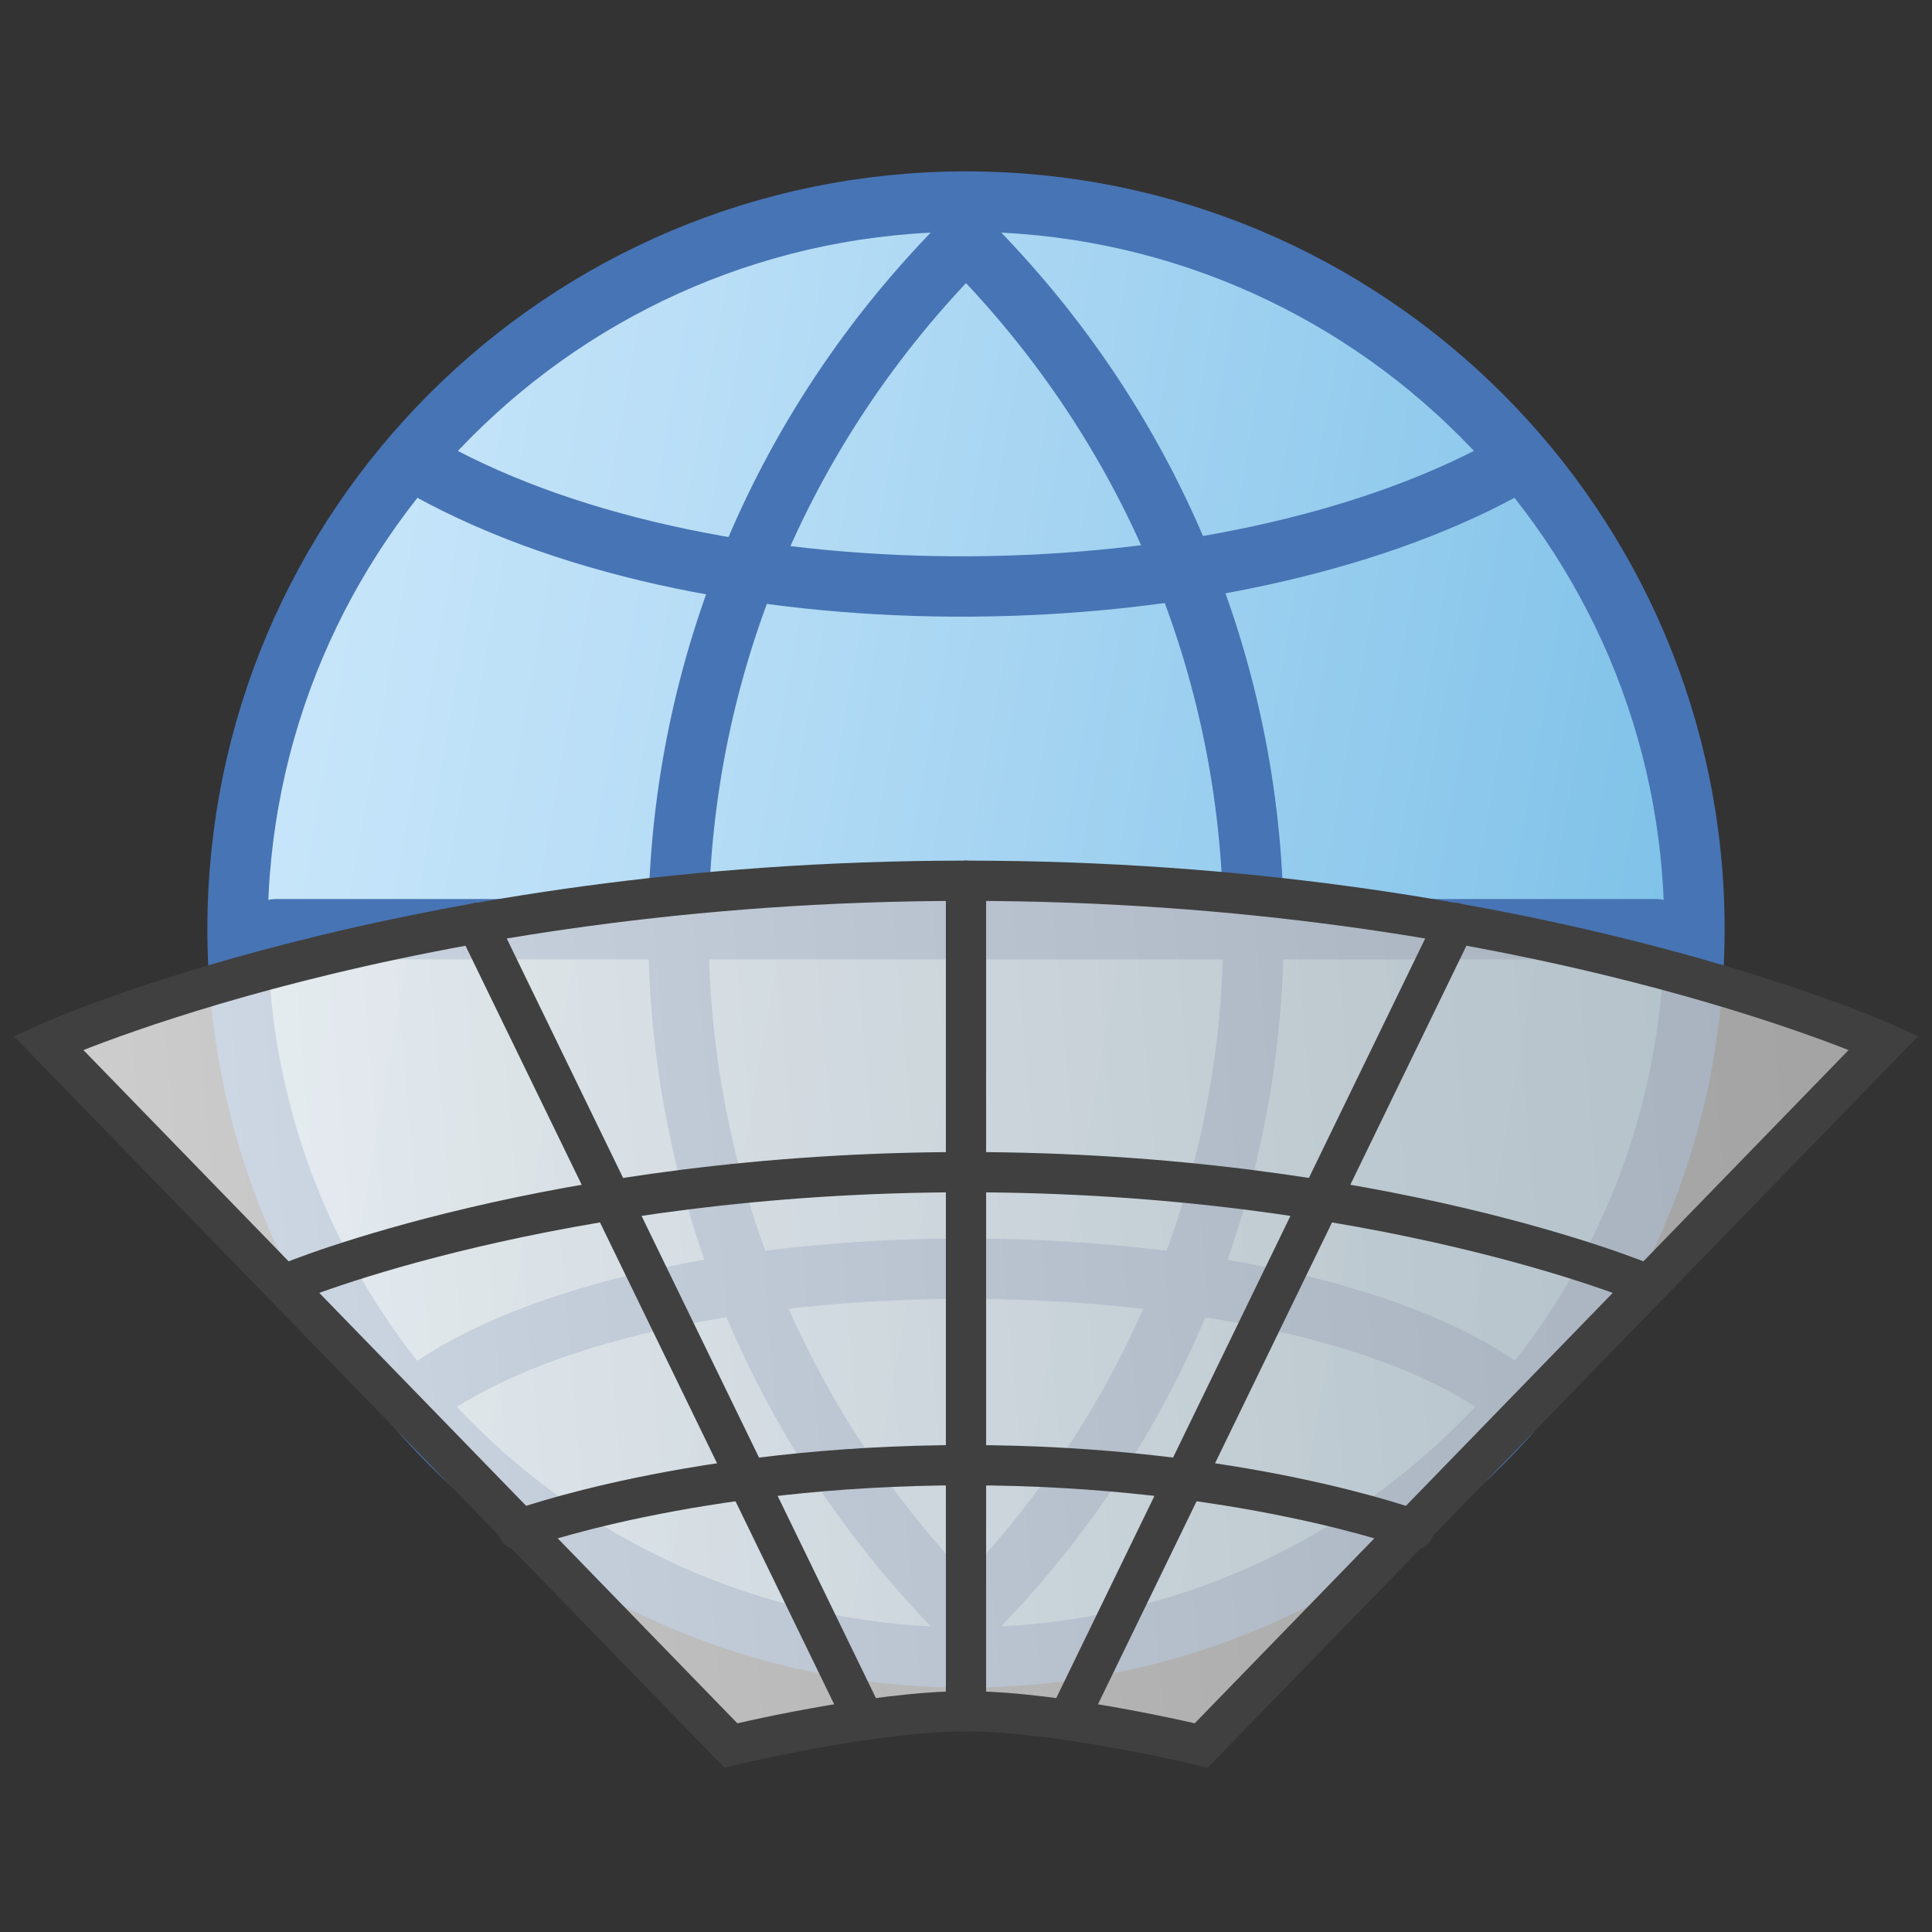 <svg enable-background="new 0 0 24 24" height="24" viewBox="0 0 24 24" width="24" xmlns="http://www.w3.org/2000/svg" xmlns:xlink="http://www.w3.org/1999/xlink">
    <rect x="0" y="0" width="24" height="24" fill="#333333" stroke="none"/>
    <linearGradient id="a" gradientUnits="userSpaceOnUse" x1="3.086" x2="20.912" y1="14.025" y2="10.882">
      <stop offset="0" stop-color="#c8e6fa"/>
      <stop offset=".286" stop-color="#b7ddf6"/>
      <stop offset=".852" stop-color="#8ac7eb"/>
      <stop offset="1" stop-color="#7dc1e8"/>
    </linearGradient>
    <linearGradient id="b" gradientUnits="userSpaceOnUse" x1=".983" x2="23.611" y1="6.665" y2="8.644">
      <stop offset="0" stop-color="#f5f5f5"/>
      <stop offset=".25" stop-color="#e4e4e4"/>
      <stop offset=".722" stop-color="#c9c9c9"/>
      <stop offset="1" stop-color="#bfbfbf"/>
    </linearGradient>
    <g transform="scale(1, -1) translate(0, -24)" stroke-linecap="round">
      <g stroke="#4774b4">
        <path d="m 21.049 12.457 c 0 4.987 -4.054 9.039 -9.049 9.039 -4.998 0 -9.049 -4.052 -9.049 -9.039 0 -4.995 4.052 -9.046 9.049 -9.046 4.995 0 9.049 4.051 9.049 9.046 z" fill="url(#a)" stroke-linejoin="round" stroke-width=".75"/>
        <path d="m 12 3.887 c 4.762 4.763 4.762 12.37 0 17.135" fill="none" stroke-linejoin="round" stroke-width=".75"/>
        <path d="m 12 3.887 c -4.763 4.763 -4.763 12.37 0 17.135" fill="none" stroke-linejoin="round" stroke-width=".75"/>
        <path d="m 3.427 12.457 h 17.146" fill="none" stroke-linejoin="round" stroke-width=".75"/>
        <path d="m 18.667 6.745 c -2.675 1.918 -10.309 2.067 -13.335 0" fill="none" stroke-linejoin="round" stroke-width=".75"/>
        <path d="m 18.667 18.163 c -3.447 -1.867 -9.708 -1.995 -13.335 0" fill="none" stroke-linejoin="round" stroke-width=".75"/>
      </g>
      <path d="m 23.4 11.046 s -4.453 2.013 -11.4 2.013 c -6.948 0 -11.4 -2.013 -11.4 -2.013 l 8.479 -8.729 s 1.75 .425 2.921 .425 2.922 -.425 2.922 -.425 z" fill="url(#b)" fill-opacity=".8" stroke="#404040" stroke-width=".5"/>
      <path d="m 12 13.059 v -5.747 -4.571" fill="none" stroke="#404040" stroke-linejoin="round" stroke-width=".5"/>
      <path d="m 20.41 8.064 s -3.283 1.375 -8.41 1.375 c -5.126 0 -8.41 -1.375 -8.41 -1.375" fill="none" stroke="#404040" stroke-linejoin="round" stroke-width=".5"/>
      <path d="m 17.561 4.997 s -2.17 .802 -5.561 .802 c -3.39 0 -5.562 -.802 -5.562 -.802" fill="none" stroke="#404040" stroke-linejoin="round" stroke-width=".5"/>
      <path d="m 13.266 2.632 4.81 9.903" fill="none" stroke="#404040" stroke-linejoin="round" stroke-width=".5"/>
      <path d="m 10.736 2.632 -4.813 9.903" fill="none" stroke="#404040" stroke-linejoin="round" stroke-width=".5"/>
    </g>
  </svg>
  